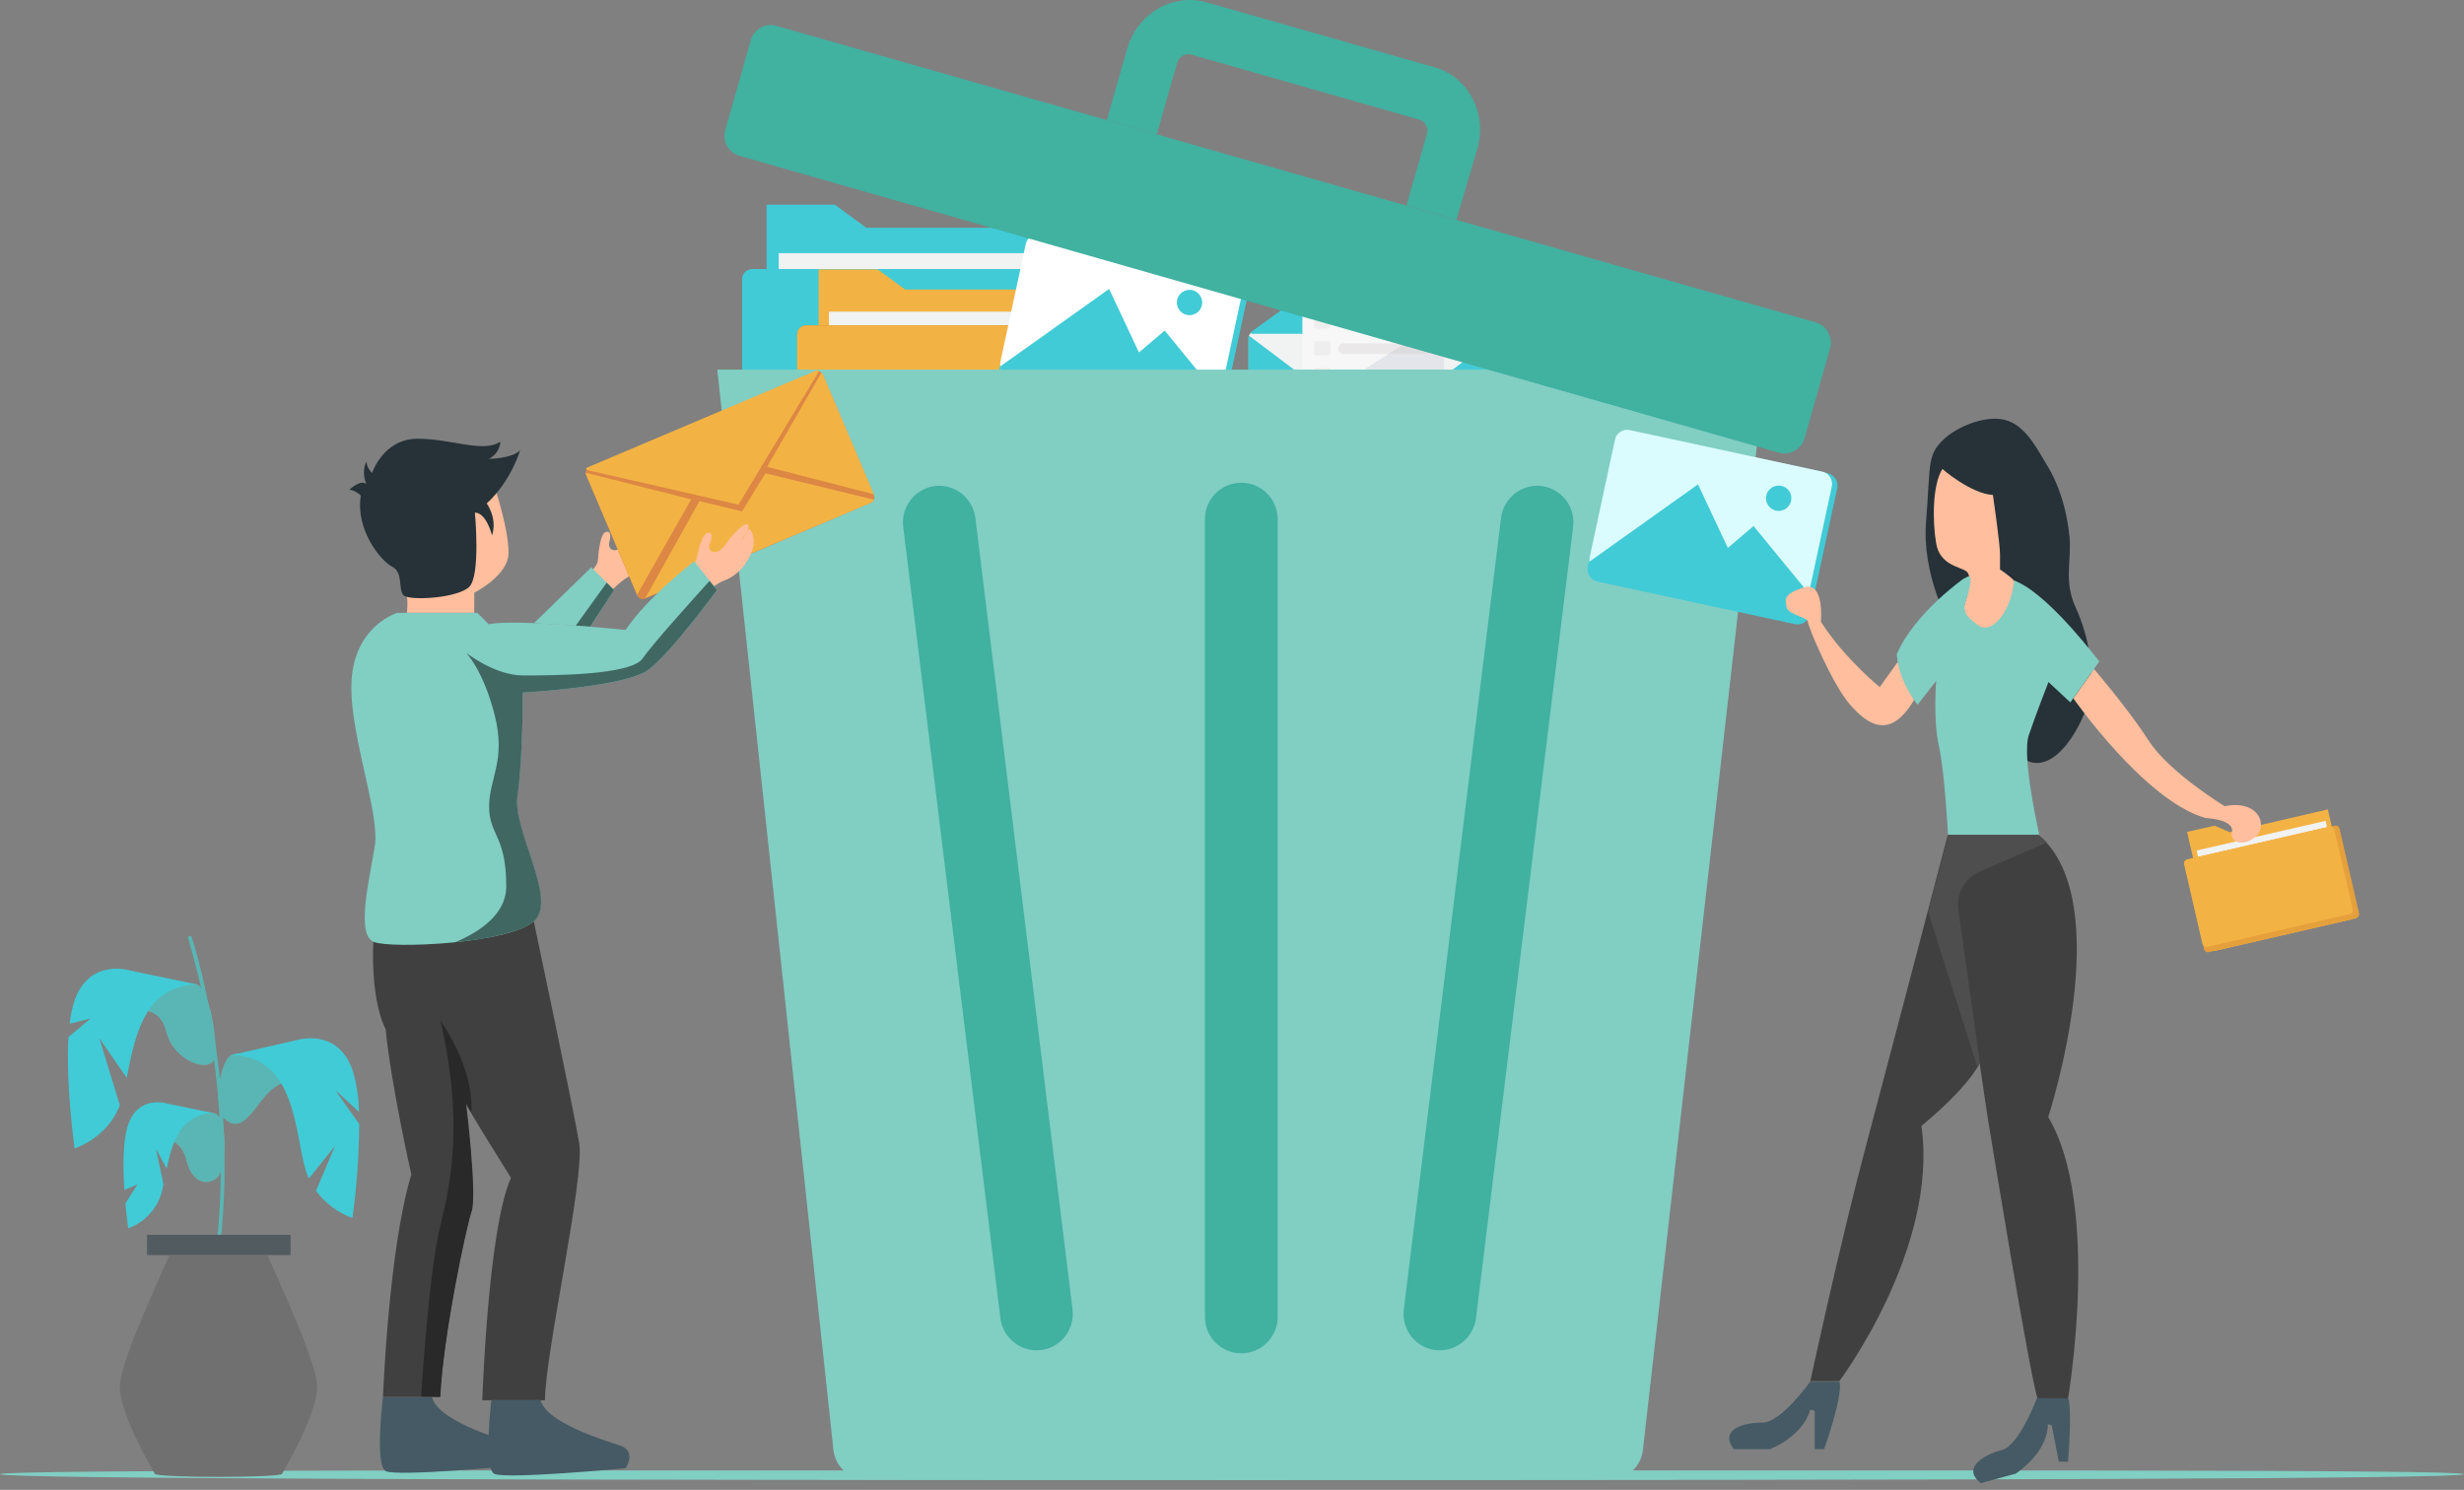 <svg width="253" height="153" viewBox="0 0 253 153" fill="none" xmlns="http://www.w3.org/2000/svg">
<rect x="0" y="0" width="253" height="153" fill="#808080" stroke="none"/>
<path d="M253 151.39C253 150.895 198.239 151.012 128.383 151.012C58.527 151.012 0 150.895 0 151.39C0 151.886 58.497 152 128.383 152C198.239 152 253 151.886 253 151.39Z" fill="#81CEC3"/>
<path d="M15.486 117.125C15.486 117.125 18.388 116.062 19.141 119.143C19.894 122.223 22.043 121.434 22.451 120.755C23.255 119.424 23.366 114.607 21.987 114.317C20.315 113.968 16.044 115.717 15.486 117.125Z" fill="#81CEC3"/>
<g opacity="0.4">
<path d="M15.486 117.12C15.486 117.12 18.388 116.058 19.141 119.138C19.894 122.219 22.043 121.429 22.451 120.751C23.255 119.42 23.366 114.603 21.987 114.313C20.315 113.963 16.044 115.712 15.486 117.12Z" fill="#1E919E"/>
</g>
<path d="M21.966 114.317C18.562 114.364 17.66 117.363 17.111 120.008L16.005 117.956L16.788 121.634C16.703 122.039 16.618 122.41 16.515 122.73C16.247 123.514 15.807 124.227 15.227 124.818C14.648 125.409 13.944 125.862 13.167 126.144C13.167 126.144 13.014 125.085 12.878 123.584L14.12 121.63L12.771 122.197C12.623 119.868 12.601 117.077 13.167 115.469C14.261 112.384 17.196 113.336 17.196 113.336L21.966 114.317Z" fill="#41CBD6"/>
<path d="M30.45 111.076C30.45 111.076 28.663 110.534 26.791 113.099C24.991 115.565 24.272 115.855 23.051 114.895C21.83 113.935 22.566 108.559 23.948 108.269C25.595 107.923 29.867 109.673 30.45 111.076Z" fill="#81CEC3"/>
<g opacity="0.4">
<path d="M30.45 111.078C30.45 111.078 28.663 110.537 26.791 113.101C24.991 115.567 24.272 115.857 23.051 114.897C21.83 113.937 22.566 108.561 23.948 108.271C25.595 107.925 29.867 109.675 30.45 111.078Z" fill="#1E919E"/>
</g>
<path d="M36.188 125.085C34.696 124.538 33.395 123.567 32.444 122.291L34.414 117.657L31.712 121.032C31.594 120.773 31.493 120.507 31.41 120.234C30.24 116.518 30.479 108.446 23.752 108.348L30.444 106.82C30.444 106.82 34.631 105.464 36.192 109.867C36.613 111.269 36.837 112.724 36.856 114.189L34.418 111.927C34.418 111.927 36.12 114.385 36.882 115.409C36.862 118.646 36.63 121.878 36.188 125.085Z" fill="#41CBD6"/>
<path d="M13.422 103.928C13.422 103.928 16.328 102.866 17.081 105.951C17.834 109.035 21.612 110.217 22.003 108.707C22.429 107.098 21.501 101.368 20.119 101.078C18.464 100.733 14.005 102.525 13.422 103.928Z" fill="#81CEC3"/>
<g opacity="0.4">
<path d="M13.422 103.928C13.422 103.928 16.328 102.866 17.081 105.951C17.834 109.035 21.612 110.217 22.003 108.707C22.429 107.098 21.501 101.368 20.119 101.078C18.464 100.733 14.005 102.525 13.422 103.928Z" fill="#1E919E"/>
</g>
<path d="M20.242 101.105C14.741 101.186 13.818 106.651 13.009 110.683L10.205 106.626C10.239 106.745 11.724 111.583 12.303 113.499C11.027 116.887 7.665 117.936 7.665 117.936C7.665 117.936 6.734 111.464 7.031 106.493L9.303 104.595L7.155 105.128C7.237 104.308 7.408 103.5 7.665 102.718C9.227 98.319 13.418 99.676 13.418 99.676L20.242 101.105Z" fill="#41CBD6"/>
<path d="M22.429 128.046C22.379 128.04 22.333 128.014 22.301 127.974C22.269 127.935 22.254 127.884 22.259 127.833C23.346 117.248 22.346 106.552 19.315 96.355C19.299 96.306 19.302 96.253 19.324 96.207C19.346 96.161 19.386 96.125 19.434 96.108C19.483 96.093 19.535 96.097 19.58 96.12C19.626 96.143 19.66 96.183 19.677 96.231C19.728 96.372 24.527 110.789 22.612 127.876C22.607 127.922 22.586 127.964 22.552 127.995C22.519 128.027 22.475 128.045 22.429 128.046Z" fill="#59B6B4"/>
<path d="M29.831 126.81H15.105V128.879H29.831V126.81Z" fill="#263238"/>
<path opacity="0.2" d="M29.831 126.81H15.105V128.879H29.831V126.81Z" fill="white"/>
<path d="M27.454 128.879H17.404C16.2 131.686 12.299 139.971 12.299 142.416C12.299 145.313 15.898 151.346 15.898 151.346C15.898 151.773 28.964 151.773 28.964 151.346C28.964 151.346 32.563 145.313 32.563 142.416C32.563 139.971 28.675 131.686 27.454 128.879Z" fill="#707071"/>
<path d="M113.887 51.246H78.717V23.389V21.022H85.727L88.943 23.389H113.887V51.246Z" fill="#41CBD6"/>
<path d="M112.732 25.998H79.959V27.668H112.732V25.998Z" fill="#F1F2F2"/>
<path d="M114.582 51.246H77.287C76.71 51.246 76.225 50.761 76.225 50.184V28.73C76.225 28.153 76.71 27.668 77.287 27.668H114.582C115.158 27.668 115.644 28.153 115.644 28.73V50.184C115.644 50.791 115.158 51.246 114.582 51.246Z" fill="#41CBD6"/>
<path d="M113.371 49.881H77.229C76.653 49.881 76.197 49.425 76.197 48.849V28.669C76.197 28.092 76.653 27.637 77.229 27.637H113.371C113.947 27.637 114.402 28.092 114.402 28.669V48.849C114.402 49.425 113.947 49.881 113.371 49.881Z" fill="#41CBD6"/>
<path d="M114.641 53.977H84.053V29.731V27.668H90.122L92.944 29.731H114.641V53.977Z" fill="#F3B344"/>
<path d="M113.64 32.007H85.115V33.464H113.64V32.007Z" fill="#F1F2F2"/>
<path d="M115.248 53.977H82.779C82.263 53.977 81.838 53.553 81.838 53.037V34.344C81.838 33.828 82.263 33.403 82.779 33.403H115.248C115.764 33.403 116.189 33.828 116.189 34.344V53.067C116.189 53.583 115.764 53.977 115.248 53.977Z" fill="#E5A03C"/>
<path d="M114.214 52.794H82.745C82.26 52.794 81.865 52.399 81.865 51.914V34.344C81.865 33.858 82.26 33.464 82.745 33.464H114.214C114.699 33.464 115.094 33.858 115.094 34.344V51.914C115.094 52.399 114.699 52.794 114.214 52.794Z" fill="#F3B344"/>
<path d="M153.212 48.303H128.844C128.51 48.303 128.207 48.03 128.207 47.666V34.678C128.207 34.344 128.48 34.04 128.844 34.04H153.212C153.546 34.04 153.849 34.313 153.849 34.678V47.666C153.849 48.03 153.546 48.303 153.212 48.303Z" fill="#F1F2F2"/>
<path d="M141.015 25.028L128.483 34.071C128.391 34.131 128.452 34.283 128.543 34.283H153.457C153.578 34.283 153.609 34.131 153.518 34.071L141.015 25.028Z" fill="#41CBD6"/>
<path d="M148.294 27.668H133.729V45.116H148.294V27.668Z" fill="#F7F7F7"/>
<path d="M148.294 32.675V45.116H133.729V42.021L148.294 32.675Z" fill="#E4E5EA"/>
<path d="M146.048 30.004H135.912V30.459H146.048V30.004Z" fill="#DDDDDD"/>
<g opacity="0.35">
<path d="M146.534 33.585H137.976C137.642 33.585 137.369 33.342 137.369 33.039C137.369 32.735 137.642 32.493 137.976 32.493H146.534C146.867 32.493 147.14 32.735 147.14 33.039C147.14 33.342 146.867 33.585 146.534 33.585Z" fill="#D1CBCB"/>
<path d="M146.595 36.346H137.947C137.643 36.346 137.4 36.104 137.4 35.8C137.4 35.497 137.643 35.254 137.947 35.254H146.595C146.899 35.254 147.141 35.497 147.141 35.8C147.141 36.104 146.899 36.346 146.595 36.346Z" fill="#D1CBCB"/>
<path d="M136.398 36.498H135.154C135.032 36.498 134.941 36.407 134.941 36.286V35.254C134.941 35.133 135.032 35.042 135.154 35.042H136.398C136.519 35.042 136.61 35.133 136.61 35.254V36.286C136.61 36.407 136.519 36.498 136.398 36.498Z" fill="#DDDDDD"/>
<path d="M136.398 39.26H135.154C135.032 39.26 134.941 39.169 134.941 39.047V38.016C134.941 37.894 135.032 37.803 135.154 37.803H136.398C136.519 37.803 136.61 37.894 136.61 38.016V39.047C136.61 39.169 136.519 39.26 136.398 39.26Z" fill="#DDDDDD"/>
<path d="M136.425 42.021H135.151C135.06 42.021 134.969 41.93 134.969 41.839V40.777C134.969 40.686 135.06 40.595 135.151 40.595H136.425C136.516 40.595 136.607 40.686 136.607 40.777V41.839C136.607 41.96 136.516 42.021 136.425 42.021Z" fill="#DDDDDD"/>
<path d="M136.398 33.737H135.154C135.032 33.737 134.941 33.646 134.941 33.524V32.493C134.941 32.371 135.032 32.28 135.154 32.28H136.398C136.519 32.28 136.61 32.371 136.61 32.493V33.524C136.61 33.646 136.519 33.737 136.398 33.737Z" fill="#DDDDDD"/>
<path d="M146.534 39.108H137.976C137.642 39.108 137.369 38.865 137.369 38.562C137.369 38.258 137.642 38.016 137.976 38.016H146.534C146.867 38.016 147.14 38.258 147.14 38.562C147.14 38.865 146.867 39.108 146.534 39.108Z" fill="#D1CBCB"/>
<path d="M146.534 41.869H137.976C137.642 41.869 137.369 41.627 137.369 41.323C137.369 41.02 137.642 40.777 137.976 40.777H146.534C146.867 40.777 147.14 41.02 147.14 41.323C147.14 41.627 146.867 41.869 146.534 41.869Z" fill="#D1CBCB"/>
</g>
<path d="M148.603 40.595L146.327 41.9L145.144 40.989L144.719 41.536L141.108 44.115L137.618 41.536L136.92 40.989L135.736 41.9L133.491 40.625C133.339 40.625 133.248 40.838 133.248 41.111V47.24C133.248 47.514 133.369 47.726 133.491 47.726H148.603C148.755 47.726 148.846 47.514 148.846 47.24V41.111C148.846 40.807 148.724 40.595 148.603 40.595Z" fill="#0046A4"/>
<path d="M136.889 40.989L128.24 34.465C128.21 34.556 128.18 34.617 128.18 34.708V47.666L136.889 40.989Z" fill="#41CBD6"/>
<path d="M153.852 47.666V34.708C153.852 34.617 153.821 34.526 153.791 34.465L145.143 40.989L153.852 47.666Z" fill="#41CBD6"/>
<path d="M153.215 48.303C153.367 48.303 153.519 48.242 153.64 48.151L144.718 41.536L141.107 44.115L137.617 41.536L128.908 48.333H153.215V48.303Z" fill="url(#paint0_linear_2507_93664)"/>
<path d="M123.837 44.024L103.566 39.654C102.868 39.502 102.413 38.804 102.564 38.106L105.356 25.149C105.508 24.451 106.206 23.996 106.904 24.148L127.175 28.517C127.873 28.669 128.328 29.367 128.176 30.065L125.384 43.023C125.233 43.72 124.535 44.176 123.837 44.024Z" fill="#41CBD6"/>
<path d="M123.501 42.962L103.685 38.683C103.017 38.531 102.593 37.864 102.714 37.196L105.324 25.058C105.475 24.39 106.143 23.965 106.811 24.087L126.626 28.366C127.294 28.517 127.719 29.185 127.597 29.852L124.988 41.991C124.836 42.689 124.168 43.114 123.501 42.962Z" fill="white"/>
<path d="M119.588 33.949L116.948 36.195L113.883 29.67L102.716 37.621C102.686 38.167 103.171 38.713 103.9 38.865L123.291 43.053C124.08 43.235 124.808 42.901 124.96 42.325L125.263 40.868L119.588 33.949Z" fill="#41CBD6"/>
<path d="M123.414 31.339C123.262 32.037 122.564 32.492 121.867 32.341C121.169 32.189 120.713 31.491 120.865 30.793C121.017 30.095 121.715 29.64 122.413 29.792C123.111 29.944 123.566 30.642 123.414 31.339Z" fill="#41CBD6"/>
<path d="M73.65 37.955L85.576 148.899C85.758 150.628 87.215 151.933 88.975 151.933H165.325C167.054 151.933 168.511 150.628 168.693 148.899L181.286 37.955H73.65Z" fill="#81CEC3"/>
<path d="M127.453 138.976C125.39 138.976 123.721 137.307 123.721 135.243V53.31C123.721 51.246 125.39 49.577 127.453 49.577C129.517 49.577 131.186 51.246 131.186 53.31V135.243C131.186 137.307 129.517 138.976 127.453 138.976Z" fill="#41B1A0"/>
<path d="M106.88 138.642C104.847 138.885 102.996 137.428 102.723 135.395L92.739 54.069C92.497 52.035 93.953 50.184 95.986 49.911C98.019 49.668 99.871 51.125 100.144 53.158L110.127 134.485C110.37 136.548 108.914 138.399 106.88 138.642Z" fill="#41B1A0"/>
<path d="M147.391 138.642C149.424 138.885 151.275 137.428 151.548 135.395L161.532 54.068C161.774 52.035 160.318 50.184 158.285 49.911C156.252 49.668 154.4 51.125 154.127 53.158L144.144 134.484C143.901 136.548 145.357 138.399 147.391 138.642Z" fill="#41B1A0"/>
<path d="M149.543 22.57L144.415 21.113L146.509 13.769C146.691 13.132 146.327 12.434 145.72 12.282L122.323 5.606C121.716 5.424 121.049 5.819 120.867 6.456L118.773 13.8L113.645 12.343L115.738 4.999C116.77 1.388 120.412 -0.736 123.871 0.235L147.298 6.911C150.757 7.882 152.73 11.645 151.698 15.256L149.543 22.57Z" fill="#41B1A0"/>
<path d="M186.416 33.099L79.751 2.663C78.598 2.329 77.414 2.997 77.081 4.15L74.471 13.345C74.137 14.498 74.805 15.681 75.958 16.015L182.623 46.482C183.776 46.816 184.959 46.148 185.293 44.995L187.903 35.8C188.237 34.617 187.569 33.433 186.416 33.099Z" fill="#41B1A0"/>
<path d="M241.596 94.38L227.394 97.657L224.785 86.399L224.572 85.428L227.394 84.79L228.942 85.458L239.017 83.121L241.596 94.38Z" fill="#F3B344"/>
<path d="M238.789 84.295L225.541 87.343L225.697 88.023L238.946 84.975L238.789 84.295Z" fill="#F1F2F2"/>
<path d="M241.865 94.319L226.813 97.778C226.571 97.839 226.328 97.687 226.297 97.445L224.295 88.766C224.234 88.523 224.386 88.28 224.628 88.25L239.71 84.79C239.953 84.73 240.196 84.881 240.226 85.124L242.229 93.803C242.259 94.046 242.108 94.258 241.865 94.319Z" fill="#E5A03C"/>
<path d="M241.261 93.864L226.665 97.232C226.452 97.293 226.21 97.141 226.149 96.929L224.267 88.766C224.207 88.553 224.358 88.311 224.571 88.25L239.167 84.881C239.38 84.821 239.622 84.972 239.683 85.185L241.564 93.348C241.625 93.591 241.504 93.833 241.261 93.864Z" fill="#F3B344"/>
<path d="M184.302 64.095L164.031 59.725C163.333 59.573 162.877 58.875 163.029 58.177L165.821 45.22C165.973 44.522 166.671 44.067 167.369 44.218L187.64 48.588C188.338 48.74 188.793 49.438 188.641 50.136L185.849 63.093C185.697 63.791 185.03 64.246 184.302 64.095Z" fill="#41CBD6"/>
<path d="M184.001 63.033L164.185 58.754C163.517 58.602 163.093 57.935 163.214 57.267L165.824 45.129C165.975 44.461 166.643 44.036 167.311 44.158L187.126 48.436C187.794 48.588 188.219 49.256 188.097 49.923L185.488 62.062C185.336 62.76 184.668 63.184 184.001 63.033Z" fill="#DBFCFF"/>
<path d="M180.053 54.02L177.413 56.266L174.348 49.741L163.181 57.692C163.151 58.238 163.636 58.784 164.365 58.936L183.755 63.124C184.544 63.306 185.273 62.972 185.424 62.395L185.728 60.939L180.053 54.02Z" fill="#41CBD6"/>
<path d="M183.906 51.441C183.755 52.139 183.057 52.594 182.359 52.442C181.661 52.29 181.206 51.592 181.357 50.894C181.509 50.196 182.207 49.741 182.905 49.893C183.603 50.045 184.058 50.712 183.906 51.441Z" fill="#41CBD6"/>
<path d="M200.169 64.064C200.169 64.064 197.286 59.027 197.772 53.443C198.227 47.89 197.863 46.798 199.441 45.25C200.989 43.702 204.205 42.489 206.178 43.217C208.15 43.915 209.334 46.403 210.123 47.678C211.518 49.893 212.247 52.594 212.49 55.112C212.732 57.631 211.852 59.634 213.157 62.456C214.553 65.551 214.948 68.768 214.644 71.105C214.341 73.441 211.549 79.237 208.423 78.236C205.267 77.234 201.474 63.427 201.474 63.427L200.169 64.064Z" fill="#263238"/>
<path d="M201.93 61.333C201.93 61.333 202.567 59.209 201.93 58.693C201.293 58.177 199.199 58.086 198.804 55.81C198.41 53.504 198.41 49.802 199.442 48.163C199.442 48.163 202.325 50.682 204.631 50.834C204.631 50.834 205.359 55.81 205.359 56.933C205.359 58.056 205.359 58.481 205.359 58.481C205.359 58.481 206.482 59.209 206.907 59.755C207.726 60.757 205.663 65.46 204.024 65.096C202.385 64.732 201.353 63.306 201.353 63.306L201.93 61.333Z" fill="#FFBE9D"/>
<path d="M199.99 85.761C199.99 85.761 194.406 107.094 191.705 117.26C188.974 127.456 185.879 141.84 185.879 141.84H188.853C188.853 141.84 199.079 128.245 197.289 115.622C197.289 115.622 201.962 111.859 203.297 109.128C204.602 106.427 202.023 86.733 199.99 85.761Z" fill="#404040"/>
<path d="M199.99 85.761C199.99 85.761 203.783 113.346 204.33 116.198C204.33 116.198 208.396 141.203 209.215 143.631H212.341C212.341 143.631 215.74 123.815 210.308 114.711C210.308 114.711 217.5 92.711 209.367 85.792H199.99V85.761Z" fill="#404040"/>
<path d="M185.876 141.871C185.876 141.871 182.902 146.089 180.99 146.089C179.079 146.089 176.499 146.756 178.017 148.82H181.719C181.719 148.82 185.057 147.606 185.876 144.753L186.331 144.875V148.82H187.302C187.302 148.82 189.245 143.358 188.88 141.901H185.876V141.871Z" fill="#455A64"/>
<path d="M209.15 143.57C209.15 143.57 207.359 148.425 205.539 148.911C203.718 149.396 201.381 150.732 203.384 152.31L206.965 151.339C206.965 151.339 210.242 149.245 210.273 146.271L210.667 146.362L211.395 150.094L212.336 150.125C212.336 150.125 212.791 144.936 212.366 143.6L209.15 143.57Z" fill="#455A64"/>
<path d="M212.885 71.712C212.885 71.712 220.228 82.241 226.449 84.001C226.449 84.001 229.423 84.123 229.18 85.428C228.907 86.733 230.728 86.915 231.76 85.761C232.792 84.608 231.851 82.12 228.422 82.788C228.422 82.788 222.717 79.328 220.623 76.051C218.529 72.804 215.009 68.707 215.009 68.707L212.885 71.712Z" fill="#FFBE9D"/>
<path d="M186.969 63.852C186.969 63.852 187.364 59.634 185.209 60.332C183.025 60.999 183.298 61.637 183.449 62.365C183.571 63.124 185.634 63.397 185.634 63.852C185.634 64.338 188.153 70.316 189.974 72.379C191.794 74.443 194.07 76.021 196.528 71.894L194.859 67.979L193.008 70.558C193.008 70.558 189.397 67.645 186.969 63.852Z" fill="#FFBE9D"/>
<path d="M207.331 59.846C207.149 59.755 206.997 59.695 206.815 59.604C206.481 62.942 204.448 65.218 203.113 64.216C201.899 63.306 201.474 62.851 201.838 61.728C202.415 59.998 202.597 58.784 201.838 59.331C201.687 59.391 201.626 59.422 201.626 59.422C201.626 59.422 196.588 62.942 194.768 67.16C194.768 67.16 194.707 69.466 196.892 72.379L198.804 69.921C198.804 69.921 198.47 73.866 199.077 76.567C199.684 79.298 200.018 85.731 200.018 85.731H209.394C209.394 85.731 207.574 77.781 208.302 75.535C209.061 73.29 210.335 70.043 210.335 70.043L212.581 72.136L215.555 67.918C215.555 67.979 210.79 61.546 207.331 59.846Z" fill="#81CEC3"/>
<path d="M203.295 109.128L201.08 93.439C200.837 91.77 201.747 90.162 203.295 89.494L210.153 86.52C210.153 86.52 210.153 86.52 210.153 86.49C209.971 86.308 209.667 86.035 209.303 85.731H200.048C200.048 85.731 199.198 89.039 197.984 93.651L203.052 109.613C203.113 109.492 203.204 109.31 203.295 109.128C203.265 109.158 203.265 109.158 203.295 109.128C203.416 110.038 203.538 110.888 203.659 111.677L203.295 109.128Z" fill="#4F4E4E"/>
<path d="M60.199 59.167C60.199 59.167 61.291 58.287 61.382 57.589C61.443 56.952 61.443 57.195 61.443 56.922C61.443 56.83 61.473 56.648 61.473 56.648C61.473 56.648 61.655 54.949 62.11 54.676C62.566 54.433 62.808 54.767 62.566 55.677C62.323 56.588 63.476 56.982 64.174 55.617C64.872 54.251 66.055 52.886 66.268 53.371C66.48 53.887 65.722 54.949 65.722 54.949C65.722 54.949 65.752 54.979 65.934 54.706C66.116 54.433 66.328 53.614 66.45 53.735C66.571 53.887 67.481 54.767 66.692 56.679C65.904 58.59 64.69 59.106 64.234 59.41C63.749 59.683 62.262 61.048 62.019 61.686C62.05 61.686 59.683 60.199 60.199 59.167Z" fill="#FFBE9D"/>
<path d="M50.975 50.61C50.975 50.61 52.219 54.433 52.219 56.77C52.219 59.106 48.699 60.866 48.699 60.866V62.93H41.781C41.781 62.93 41.902 61.807 41.781 61.352C41.69 60.866 46.818 50.883 50.975 50.61Z" fill="#FFBE9D"/>
<path d="M45.182 143.467H39.325C39.325 143.467 39.902 128.234 42.238 120.617C42.238 120.617 40.175 111.544 39.598 105.687C39.598 105.687 37.838 102.744 38.415 95.157L54.801 94.581C54.801 94.581 58.898 113.911 59.475 117.431C60.051 120.951 55.955 139.098 55.955 143.801H49.521C49.521 143.801 50.098 126.231 52.465 120.951C52.465 120.951 49.521 116.278 47.792 113.334C47.792 113.334 48.975 122.711 48.368 124.471C47.822 126.17 45.485 137.307 45.182 143.467Z" fill="#404040"/>
<path d="M54.832 63.992L60.719 58.257L63.056 60.593L60.598 64.356L54.832 63.992Z" fill="#81CEC3"/>
<path d="M48.427 124.41C49.004 122.65 47.851 113.273 47.851 113.273C48.033 113.577 48.215 113.88 48.397 114.184C48.67 109.541 45.211 104.777 45.211 104.777C47.547 114.73 46.394 121.163 45.211 125.867C44.027 130.54 43.238 143.437 43.238 143.437H45.211C45.484 137.307 47.821 126.17 48.427 124.41Z" fill="#292929"/>
<path d="M39.322 143.467C39.322 143.467 38.442 150.507 39.626 151.084C40.809 151.661 53.099 150.507 53.099 150.507C53.099 150.507 54.283 148.747 52.523 148.171C50.763 147.594 44.967 145.834 44.36 143.498H39.322V143.467Z" fill="#455A64"/>
<path d="M50.463 143.74C50.463 143.74 49.583 150.781 50.767 151.357C51.95 151.934 64.24 150.781 64.24 150.781C64.24 150.781 65.424 149.021 63.663 148.444C61.903 147.867 56.107 146.107 55.501 143.771H50.463V143.74Z" fill="#455A64"/>
<path d="M53.405 46.24C52.525 47.12 50.188 47.12 50.188 47.12C51.372 46.543 51.372 45.36 51.372 45.36C49.612 46.543 46.395 45.056 42.875 45.056C39.355 45.056 38.202 48.577 38.202 48.577C37.625 48 37.625 47.393 37.625 47.393C37.049 48.577 37.625 49.73 37.625 49.73C37.049 49.153 35.865 50.306 35.865 50.306C36.442 50.306 37.049 50.883 37.049 50.883C36.472 54.403 39.112 57.62 40.265 58.196C41.449 58.773 40.842 60.533 41.449 61.14C42.025 61.716 47.002 61.443 48.186 60.26C49.369 59.076 48.762 52.643 48.762 52.643C49.946 52.643 50.522 54.979 50.522 54.979C51.099 53.219 49.976 51.702 49.976 51.702C52.495 49.396 53.405 46.24 53.405 46.24Z" fill="#263238"/>
<path d="M60.596 64.356L63.054 60.593L62.296 59.835L59.109 64.265L60.596 64.356Z" fill="#416762"/>
<path d="M89.388 51.641L66.265 61.473C65.931 61.625 65.567 61.473 65.415 61.139L60.196 48.819C60.044 48.485 60.196 48.121 60.529 47.969L83.653 38.168C83.987 38.016 84.351 38.168 84.503 38.502L89.722 50.822C89.874 51.125 89.722 51.52 89.388 51.641Z" fill="#DC8744"/>
<path d="M70.967 51.277L71.847 51.489L76.217 52.552L78.614 48.637L78.796 47.939L82.195 48.819L77.674 54.706L69.996 52.977L70.967 51.277Z" fill="#DC8744"/>
<path d="M70.968 51.277L60.135 48.546C60.135 48.637 60.165 48.728 60.196 48.789L65.415 61.079L70.968 51.277Z" fill="#F3B344"/>
<path d="M89.722 50.761L84.503 38.471C84.473 38.38 84.412 38.32 84.351 38.259L78.768 47.939L89.722 50.761Z" fill="#F3B344"/>
<path d="M89.391 51.641C89.543 51.581 89.664 51.459 89.725 51.308L78.588 48.607L76.191 52.521L71.821 51.459L66.268 61.413L89.391 51.641Z" fill="#F3B344"/>
<path d="M75.824 51.823L60.287 48.273C60.165 48.243 60.165 48.091 60.256 48.03L83.896 38.016C84.017 37.956 84.108 38.077 84.047 38.198L75.824 51.823Z" fill="#F3B344"/>
<path d="M70.098 58.985C70.098 58.985 71.282 58.257 71.464 57.589C71.615 56.982 71.555 57.195 71.615 56.922C71.646 56.831 71.676 56.648 71.676 56.648C71.676 56.648 72.071 54.979 72.556 54.767C73.042 54.555 73.254 54.919 72.89 55.799C72.526 56.679 73.618 57.195 74.498 55.92C75.348 54.646 76.683 53.432 76.835 53.948C76.987 54.464 76.107 55.435 76.107 55.435C76.107 55.435 76.137 55.465 76.35 55.222C76.562 54.979 76.865 54.16 76.987 54.342C77.108 54.494 77.897 55.495 76.896 57.316C75.894 59.137 74.62 59.501 74.134 59.713C73.618 59.926 71.98 61.109 71.646 61.716C71.616 61.716 69.461 59.986 70.098 58.985Z" fill="#FFBE9D"/>
<path d="M49.007 62.93H40.813C40.813 62.93 36.717 64.114 36.14 69.363C35.564 74.644 39.084 83.413 38.477 86.933C37.9 90.454 36.535 96.007 38.386 96.735C40.237 97.463 52.527 96.887 54.864 94.55C57.2 92.214 52.527 85.173 53.103 81.653C53.68 78.133 53.68 71.123 53.68 71.123C53.68 71.123 64.21 70.547 66.577 68.787C68.914 67.027 73.617 60.593 73.617 60.593L71.281 57.65C71.281 57.65 66.607 61.17 64.24 64.69C64.24 64.69 52.527 63.507 50.19 64.114L49.007 62.93Z" fill="#81CEC3"/>
<path d="M53.682 71.123C53.682 71.123 64.212 70.547 66.579 68.787C68.915 67.027 73.619 60.593 73.619 60.593L72.86 59.653C71.13 61.565 66.912 66.238 66.002 67.603C64.818 69.363 56.625 69.363 53.712 69.363C50.768 69.363 47.855 67.027 47.855 67.027C47.855 67.027 49.615 68.787 50.799 73.46C51.982 78.133 50.222 79.893 50.222 82.837C50.222 85.78 51.982 85.78 51.982 91.03C51.982 93.883 49.251 95.703 46.732 96.766C50.252 96.401 53.773 95.673 54.895 94.55C57.232 92.214 52.559 85.173 53.135 81.653C53.682 78.164 53.682 71.123 53.682 71.123Z" fill="#416762"/>
<defs>
<linearGradient id="paint0_linear_2507_93664" x1="128.881" y1="44.919" x2="153.636" y2="44.919" gradientUnits="userSpaceOnUse">
<stop stop-color="#29A9E1"/>
<stop offset="0.245" stop-color="#2A91D0"/>
<stop offset="0.759" stop-color="#2D55A5"/>
<stop offset="1" stop-color="#2F368F"/>
</linearGradient>
</defs>
</svg>
